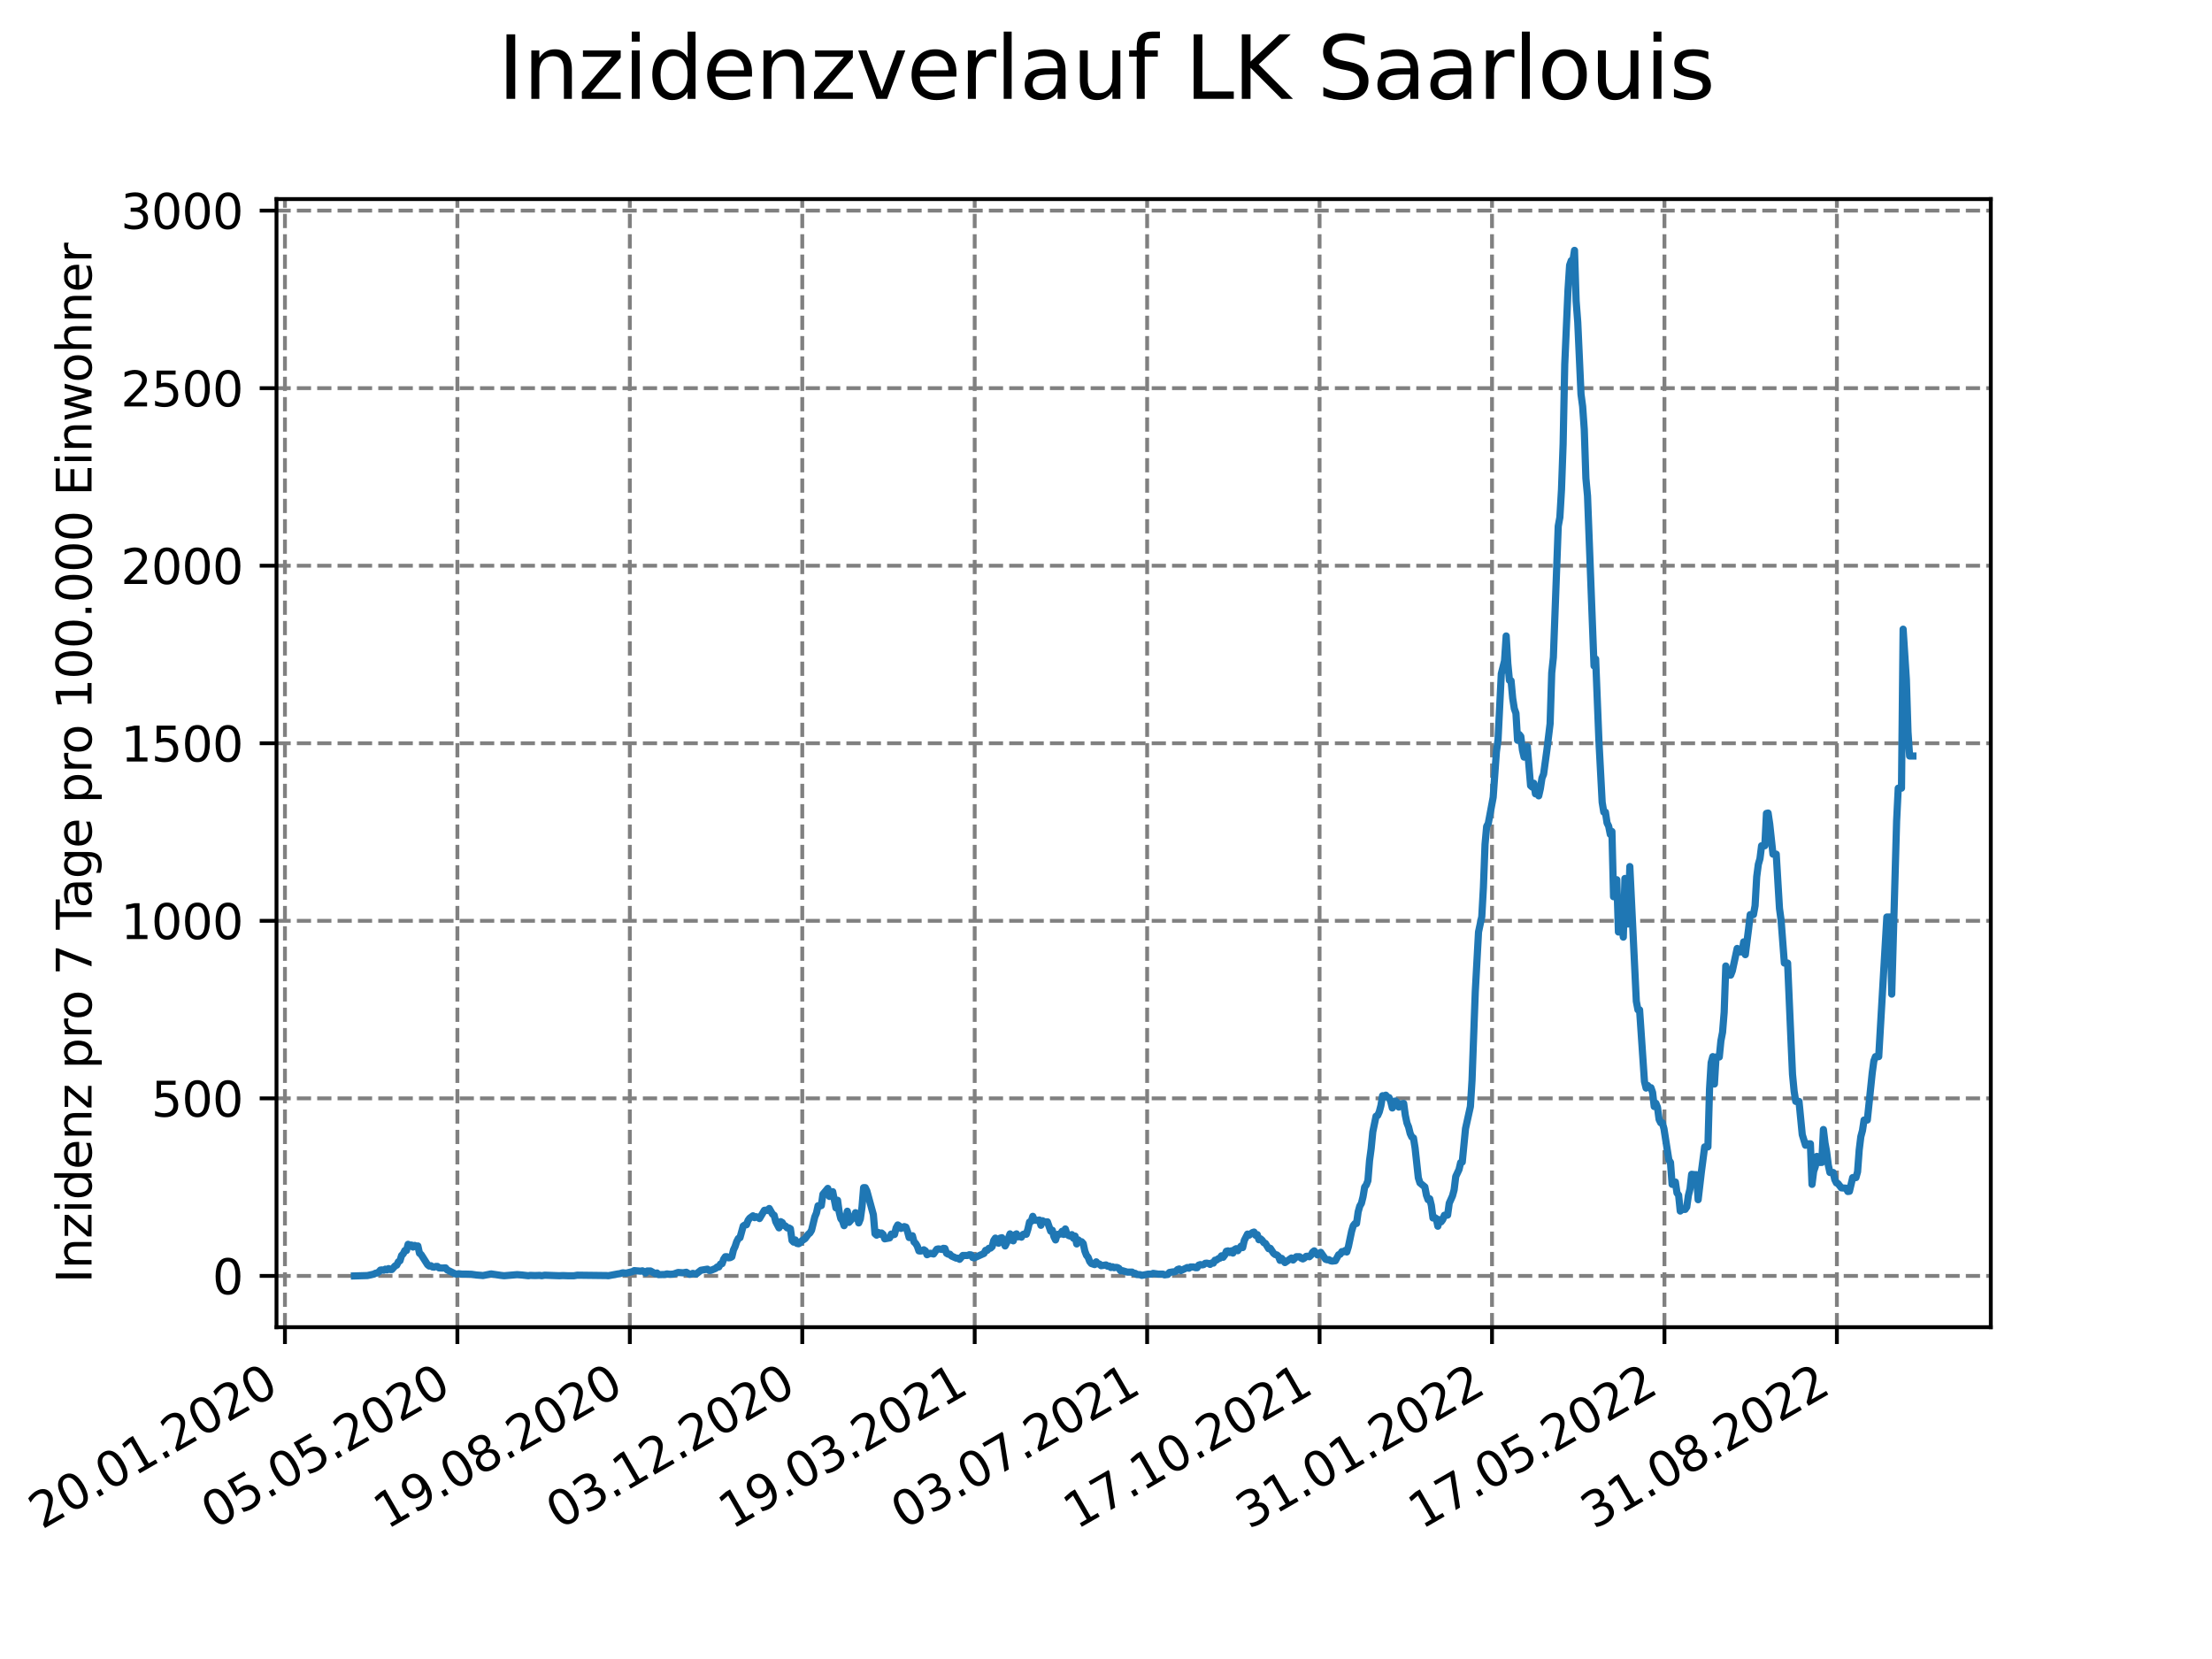 <?xml version="1.0" encoding="utf-8" standalone="no"?>
<!DOCTYPE svg PUBLIC "-//W3C//DTD SVG 1.1//EN"
  "http://www.w3.org/Graphics/SVG/1.1/DTD/svg11.dtd">
<svg xmlns:xlink="http://www.w3.org/1999/xlink" width="460.8pt" height="345.6pt" viewBox="0 0 460.8 345.6" xmlns="http://www.w3.org/2000/svg" version="1.1">
 <defs>
  <style type="text/css">*{stroke-linejoin: round; stroke-linecap: butt}</style>
 </defs>
 <g id="figure_1">
  <g id="patch_1">
   <path d="M 0 345.6 
L 460.8 345.6 
L 460.8 0 
L 0 0 
z
" style="fill: #ffffff"/>
  </g>
  <g id="axes_1">
   <g id="patch_2">
    <path d="M 57.6 276.48 
L 414.72 276.48 
L 414.72 41.472 
L 57.6 41.472 
z
" style="fill: #ffffff"/>
   </g>
   <g id="matplotlib.axis_1">
    <g id="xtick_1">
     <g id="line2d_1">
      <path d="M 59.359 276.48 
L 59.359 41.472 
" clip-path="url(#p0f1f761f78)" style="fill: none; stroke-dasharray: 2.96,1.28; stroke-dashoffset: 0; stroke: #808080; stroke-width: 0.8"/>
     </g>
     <g id="line2d_2">
      <defs>
       <path id="mec02fbf8a1" d="M 0 0 
L 0 3.5 
" style="stroke: #000000; stroke-width: 0.8"/>
      </defs>
      <g>
       <use xlink:href="#mec02fbf8a1" x="59.359" y="276.48" style="stroke: #000000; stroke-width: 0.8"/>
      </g>
     </g>
     <g id="text_1">
      <!-- 20.01.2020 -->
      <g transform="translate(8.734 318.689) rotate(-30) scale(0.1 -0.1)">
       <defs>
        <path id="DejaVuSans-32" d="M 1228 531 
L 3431 531 
L 3431 0 
L 469 0 
L 469 531 
Q 828 903 1448 1529 
Q 2069 2156 2228 2338 
Q 2531 2678 2651 2914 
Q 2772 3150 2772 3378 
Q 2772 3750 2511 3984 
Q 2250 4219 1831 4219 
Q 1534 4219 1204 4116 
Q 875 4013 500 3803 
L 500 4441 
Q 881 4594 1212 4672 
Q 1544 4750 1819 4750 
Q 2544 4750 2975 4387 
Q 3406 4025 3406 3419 
Q 3406 3131 3298 2873 
Q 3191 2616 2906 2266 
Q 2828 2175 2409 1742 
Q 1991 1309 1228 531 
z
" transform="scale(0.016)"/>
        <path id="DejaVuSans-30" d="M 2034 4250 
Q 1547 4250 1301 3770 
Q 1056 3291 1056 2328 
Q 1056 1369 1301 889 
Q 1547 409 2034 409 
Q 2525 409 2770 889 
Q 3016 1369 3016 2328 
Q 3016 3291 2770 3770 
Q 2525 4250 2034 4250 
z
M 2034 4750 
Q 2819 4750 3233 4129 
Q 3647 3509 3647 2328 
Q 3647 1150 3233 529 
Q 2819 -91 2034 -91 
Q 1250 -91 836 529 
Q 422 1150 422 2328 
Q 422 3509 836 4129 
Q 1250 4750 2034 4750 
z
" transform="scale(0.016)"/>
        <path id="DejaVuSans-2e" d="M 684 794 
L 1344 794 
L 1344 0 
L 684 0 
L 684 794 
z
" transform="scale(0.016)"/>
        <path id="DejaVuSans-31" d="M 794 531 
L 1825 531 
L 1825 4091 
L 703 3866 
L 703 4441 
L 1819 4666 
L 2450 4666 
L 2450 531 
L 3481 531 
L 3481 0 
L 794 0 
L 794 531 
z
" transform="scale(0.016)"/>
       </defs>
       <use xlink:href="#DejaVuSans-32"/>
       <use xlink:href="#DejaVuSans-30" x="63.623"/>
       <use xlink:href="#DejaVuSans-2e" x="127.246"/>
       <use xlink:href="#DejaVuSans-30" x="159.033"/>
       <use xlink:href="#DejaVuSans-31" x="222.656"/>
       <use xlink:href="#DejaVuSans-2e" x="286.279"/>
       <use xlink:href="#DejaVuSans-32" x="318.066"/>
       <use xlink:href="#DejaVuSans-30" x="381.689"/>
       <use xlink:href="#DejaVuSans-32" x="445.312"/>
       <use xlink:href="#DejaVuSans-30" x="508.936"/>
      </g>
     </g>
    </g>
    <g id="xtick_2">
     <g id="line2d_3">
      <path d="M 95.282 276.48 
L 95.282 41.472 
" clip-path="url(#p0f1f761f78)" style="fill: none; stroke-dasharray: 2.96,1.28; stroke-dashoffset: 0; stroke: #808080; stroke-width: 0.8"/>
     </g>
     <g id="line2d_4">
      <g>
       <use xlink:href="#mec02fbf8a1" x="95.282" y="276.48" style="stroke: #000000; stroke-width: 0.8"/>
      </g>
     </g>
     <g id="text_2">
      <!-- 05.05.2020 -->
      <g transform="translate(44.656 318.689) rotate(-30) scale(0.1 -0.1)">
       <defs>
        <path id="DejaVuSans-35" d="M 691 4666 
L 3169 4666 
L 3169 4134 
L 1269 4134 
L 1269 2991 
Q 1406 3038 1543 3061 
Q 1681 3084 1819 3084 
Q 2600 3084 3056 2656 
Q 3513 2228 3513 1497 
Q 3513 744 3044 326 
Q 2575 -91 1722 -91 
Q 1428 -91 1123 -41 
Q 819 9 494 109 
L 494 744 
Q 775 591 1075 516 
Q 1375 441 1709 441 
Q 2250 441 2565 725 
Q 2881 1009 2881 1497 
Q 2881 1984 2565 2268 
Q 2250 2553 1709 2553 
Q 1456 2553 1204 2497 
Q 953 2441 691 2322 
L 691 4666 
z
" transform="scale(0.016)"/>
       </defs>
       <use xlink:href="#DejaVuSans-30"/>
       <use xlink:href="#DejaVuSans-35" x="63.623"/>
       <use xlink:href="#DejaVuSans-2e" x="127.246"/>
       <use xlink:href="#DejaVuSans-30" x="159.033"/>
       <use xlink:href="#DejaVuSans-35" x="222.656"/>
       <use xlink:href="#DejaVuSans-2e" x="286.279"/>
       <use xlink:href="#DejaVuSans-32" x="318.066"/>
       <use xlink:href="#DejaVuSans-30" x="381.689"/>
       <use xlink:href="#DejaVuSans-32" x="445.312"/>
       <use xlink:href="#DejaVuSans-30" x="508.936"/>
      </g>
     </g>
    </g>
    <g id="xtick_3">
     <g id="line2d_5">
      <path d="M 131.204 276.48 
L 131.204 41.472 
" clip-path="url(#p0f1f761f78)" style="fill: none; stroke-dasharray: 2.96,1.28; stroke-dashoffset: 0; stroke: #808080; stroke-width: 0.8"/>
     </g>
     <g id="line2d_6">
      <g>
       <use xlink:href="#mec02fbf8a1" x="131.204" y="276.48" style="stroke: #000000; stroke-width: 0.8"/>
      </g>
     </g>
     <g id="text_3">
      <!-- 19.08.2020 -->
      <g transform="translate(80.578 318.689) rotate(-30) scale(0.1 -0.1)">
       <defs>
        <path id="DejaVuSans-39" d="M 703 97 
L 703 672 
Q 941 559 1184 500 
Q 1428 441 1663 441 
Q 2288 441 2617 861 
Q 2947 1281 2994 2138 
Q 2813 1869 2534 1725 
Q 2256 1581 1919 1581 
Q 1219 1581 811 2004 
Q 403 2428 403 3163 
Q 403 3881 828 4315 
Q 1253 4750 1959 4750 
Q 2769 4750 3195 4129 
Q 3622 3509 3622 2328 
Q 3622 1225 3098 567 
Q 2575 -91 1691 -91 
Q 1453 -91 1209 -44 
Q 966 3 703 97 
z
M 1959 2075 
Q 2384 2075 2632 2365 
Q 2881 2656 2881 3163 
Q 2881 3666 2632 3958 
Q 2384 4250 1959 4250 
Q 1534 4250 1286 3958 
Q 1038 3666 1038 3163 
Q 1038 2656 1286 2365 
Q 1534 2075 1959 2075 
z
" transform="scale(0.016)"/>
        <path id="DejaVuSans-38" d="M 2034 2216 
Q 1584 2216 1326 1975 
Q 1069 1734 1069 1313 
Q 1069 891 1326 650 
Q 1584 409 2034 409 
Q 2484 409 2743 651 
Q 3003 894 3003 1313 
Q 3003 1734 2745 1975 
Q 2488 2216 2034 2216 
z
M 1403 2484 
Q 997 2584 770 2862 
Q 544 3141 544 3541 
Q 544 4100 942 4425 
Q 1341 4750 2034 4750 
Q 2731 4750 3128 4425 
Q 3525 4100 3525 3541 
Q 3525 3141 3298 2862 
Q 3072 2584 2669 2484 
Q 3125 2378 3379 2068 
Q 3634 1759 3634 1313 
Q 3634 634 3220 271 
Q 2806 -91 2034 -91 
Q 1263 -91 848 271 
Q 434 634 434 1313 
Q 434 1759 690 2068 
Q 947 2378 1403 2484 
z
M 1172 3481 
Q 1172 3119 1398 2916 
Q 1625 2713 2034 2713 
Q 2441 2713 2670 2916 
Q 2900 3119 2900 3481 
Q 2900 3844 2670 4047 
Q 2441 4250 2034 4250 
Q 1625 4250 1398 4047 
Q 1172 3844 1172 3481 
z
" transform="scale(0.016)"/>
       </defs>
       <use xlink:href="#DejaVuSans-31"/>
       <use xlink:href="#DejaVuSans-39" x="63.623"/>
       <use xlink:href="#DejaVuSans-2e" x="127.246"/>
       <use xlink:href="#DejaVuSans-30" x="159.033"/>
       <use xlink:href="#DejaVuSans-38" x="222.656"/>
       <use xlink:href="#DejaVuSans-2e" x="286.279"/>
       <use xlink:href="#DejaVuSans-32" x="318.066"/>
       <use xlink:href="#DejaVuSans-30" x="381.689"/>
       <use xlink:href="#DejaVuSans-32" x="445.312"/>
       <use xlink:href="#DejaVuSans-30" x="508.936"/>
      </g>
     </g>
    </g>
    <g id="xtick_4">
     <g id="line2d_7">
      <path d="M 167.126 276.48 
L 167.126 41.472 
" clip-path="url(#p0f1f761f78)" style="fill: none; stroke-dasharray: 2.96,1.28; stroke-dashoffset: 0; stroke: #808080; stroke-width: 0.8"/>
     </g>
     <g id="line2d_8">
      <g>
       <use xlink:href="#mec02fbf8a1" x="167.126" y="276.48" style="stroke: #000000; stroke-width: 0.8"/>
      </g>
     </g>
     <g id="text_4">
      <!-- 03.12.2020 -->
      <g transform="translate(116.501 318.689) rotate(-30) scale(0.1 -0.1)">
       <defs>
        <path id="DejaVuSans-33" d="M 2597 2516 
Q 3050 2419 3304 2112 
Q 3559 1806 3559 1356 
Q 3559 666 3084 287 
Q 2609 -91 1734 -91 
Q 1441 -91 1130 -33 
Q 819 25 488 141 
L 488 750 
Q 750 597 1062 519 
Q 1375 441 1716 441 
Q 2309 441 2620 675 
Q 2931 909 2931 1356 
Q 2931 1769 2642 2001 
Q 2353 2234 1838 2234 
L 1294 2234 
L 1294 2753 
L 1863 2753 
Q 2328 2753 2575 2939 
Q 2822 3125 2822 3475 
Q 2822 3834 2567 4026 
Q 2313 4219 1838 4219 
Q 1578 4219 1281 4162 
Q 984 4106 628 3988 
L 628 4550 
Q 988 4650 1302 4700 
Q 1616 4750 1894 4750 
Q 2613 4750 3031 4423 
Q 3450 4097 3450 3541 
Q 3450 3153 3228 2886 
Q 3006 2619 2597 2516 
z
" transform="scale(0.016)"/>
       </defs>
       <use xlink:href="#DejaVuSans-30"/>
       <use xlink:href="#DejaVuSans-33" x="63.623"/>
       <use xlink:href="#DejaVuSans-2e" x="127.246"/>
       <use xlink:href="#DejaVuSans-31" x="159.033"/>
       <use xlink:href="#DejaVuSans-32" x="222.656"/>
       <use xlink:href="#DejaVuSans-2e" x="286.279"/>
       <use xlink:href="#DejaVuSans-32" x="318.066"/>
       <use xlink:href="#DejaVuSans-30" x="381.689"/>
       <use xlink:href="#DejaVuSans-32" x="445.312"/>
       <use xlink:href="#DejaVuSans-30" x="508.936"/>
      </g>
     </g>
    </g>
    <g id="xtick_5">
     <g id="line2d_9">
      <path d="M 203.048 276.48 
L 203.048 41.472 
" clip-path="url(#p0f1f761f78)" style="fill: none; stroke-dasharray: 2.96,1.28; stroke-dashoffset: 0; stroke: #808080; stroke-width: 0.8"/>
     </g>
     <g id="line2d_10">
      <g>
       <use xlink:href="#mec02fbf8a1" x="203.048" y="276.48" style="stroke: #000000; stroke-width: 0.8"/>
      </g>
     </g>
     <g id="text_5">
      <!-- 19.03.2021 -->
      <g transform="translate(152.423 318.689) rotate(-30) scale(0.1 -0.1)">
       <use xlink:href="#DejaVuSans-31"/>
       <use xlink:href="#DejaVuSans-39" x="63.623"/>
       <use xlink:href="#DejaVuSans-2e" x="127.246"/>
       <use xlink:href="#DejaVuSans-30" x="159.033"/>
       <use xlink:href="#DejaVuSans-33" x="222.656"/>
       <use xlink:href="#DejaVuSans-2e" x="286.279"/>
       <use xlink:href="#DejaVuSans-32" x="318.066"/>
       <use xlink:href="#DejaVuSans-30" x="381.689"/>
       <use xlink:href="#DejaVuSans-32" x="445.312"/>
       <use xlink:href="#DejaVuSans-31" x="508.936"/>
      </g>
     </g>
    </g>
    <g id="xtick_6">
     <g id="line2d_11">
      <path d="M 238.97 276.48 
L 238.97 41.472 
" clip-path="url(#p0f1f761f78)" style="fill: none; stroke-dasharray: 2.96,1.28; stroke-dashoffset: 0; stroke: #808080; stroke-width: 0.8"/>
     </g>
     <g id="line2d_12">
      <g>
       <use xlink:href="#mec02fbf8a1" x="238.97" y="276.48" style="stroke: #000000; stroke-width: 0.8"/>
      </g>
     </g>
     <g id="text_6">
      <!-- 03.07.2021 -->
      <g transform="translate(188.345 318.689) rotate(-30) scale(0.1 -0.1)">
       <defs>
        <path id="DejaVuSans-37" d="M 525 4666 
L 3525 4666 
L 3525 4397 
L 1831 0 
L 1172 0 
L 2766 4134 
L 525 4134 
L 525 4666 
z
" transform="scale(0.016)"/>
       </defs>
       <use xlink:href="#DejaVuSans-30"/>
       <use xlink:href="#DejaVuSans-33" x="63.623"/>
       <use xlink:href="#DejaVuSans-2e" x="127.246"/>
       <use xlink:href="#DejaVuSans-30" x="159.033"/>
       <use xlink:href="#DejaVuSans-37" x="222.656"/>
       <use xlink:href="#DejaVuSans-2e" x="286.279"/>
       <use xlink:href="#DejaVuSans-32" x="318.066"/>
       <use xlink:href="#DejaVuSans-30" x="381.689"/>
       <use xlink:href="#DejaVuSans-32" x="445.312"/>
       <use xlink:href="#DejaVuSans-31" x="508.936"/>
      </g>
     </g>
    </g>
    <g id="xtick_7">
     <g id="line2d_13">
      <path d="M 274.892 276.48 
L 274.892 41.472 
" clip-path="url(#p0f1f761f78)" style="fill: none; stroke-dasharray: 2.96,1.28; stroke-dashoffset: 0; stroke: #808080; stroke-width: 0.8"/>
     </g>
     <g id="line2d_14">
      <g>
       <use xlink:href="#mec02fbf8a1" x="274.892" y="276.48" style="stroke: #000000; stroke-width: 0.8"/>
      </g>
     </g>
     <g id="text_7">
      <!-- 17.10.2021 -->
      <g transform="translate(224.267 318.689) rotate(-30) scale(0.1 -0.1)">
       <use xlink:href="#DejaVuSans-31"/>
       <use xlink:href="#DejaVuSans-37" x="63.623"/>
       <use xlink:href="#DejaVuSans-2e" x="127.246"/>
       <use xlink:href="#DejaVuSans-31" x="159.033"/>
       <use xlink:href="#DejaVuSans-30" x="222.656"/>
       <use xlink:href="#DejaVuSans-2e" x="286.279"/>
       <use xlink:href="#DejaVuSans-32" x="318.066"/>
       <use xlink:href="#DejaVuSans-30" x="381.689"/>
       <use xlink:href="#DejaVuSans-32" x="445.312"/>
       <use xlink:href="#DejaVuSans-31" x="508.936"/>
      </g>
     </g>
    </g>
    <g id="xtick_8">
     <g id="line2d_15">
      <path d="M 310.814 276.48 
L 310.814 41.472 
" clip-path="url(#p0f1f761f78)" style="fill: none; stroke-dasharray: 2.96,1.28; stroke-dashoffset: 0; stroke: #808080; stroke-width: 0.8"/>
     </g>
     <g id="line2d_16">
      <g>
       <use xlink:href="#mec02fbf8a1" x="310.814" y="276.48" style="stroke: #000000; stroke-width: 0.8"/>
      </g>
     </g>
     <g id="text_8">
      <!-- 31.01.2022 -->
      <g transform="translate(260.189 318.689) rotate(-30) scale(0.1 -0.1)">
       <use xlink:href="#DejaVuSans-33"/>
       <use xlink:href="#DejaVuSans-31" x="63.623"/>
       <use xlink:href="#DejaVuSans-2e" x="127.246"/>
       <use xlink:href="#DejaVuSans-30" x="159.033"/>
       <use xlink:href="#DejaVuSans-31" x="222.656"/>
       <use xlink:href="#DejaVuSans-2e" x="286.279"/>
       <use xlink:href="#DejaVuSans-32" x="318.066"/>
       <use xlink:href="#DejaVuSans-30" x="381.689"/>
       <use xlink:href="#DejaVuSans-32" x="445.312"/>
       <use xlink:href="#DejaVuSans-32" x="508.936"/>
      </g>
     </g>
    </g>
    <g id="xtick_9">
     <g id="line2d_17">
      <path d="M 346.736 276.48 
L 346.736 41.472 
" clip-path="url(#p0f1f761f78)" style="fill: none; stroke-dasharray: 2.96,1.28; stroke-dashoffset: 0; stroke: #808080; stroke-width: 0.8"/>
     </g>
     <g id="line2d_18">
      <g>
       <use xlink:href="#mec02fbf8a1" x="346.736" y="276.48" style="stroke: #000000; stroke-width: 0.8"/>
      </g>
     </g>
     <g id="text_9">
      <!-- 17.05.2022 -->
      <g transform="translate(296.111 318.689) rotate(-30) scale(0.1 -0.1)">
       <use xlink:href="#DejaVuSans-31"/>
       <use xlink:href="#DejaVuSans-37" x="63.623"/>
       <use xlink:href="#DejaVuSans-2e" x="127.246"/>
       <use xlink:href="#DejaVuSans-30" x="159.033"/>
       <use xlink:href="#DejaVuSans-35" x="222.656"/>
       <use xlink:href="#DejaVuSans-2e" x="286.279"/>
       <use xlink:href="#DejaVuSans-32" x="318.066"/>
       <use xlink:href="#DejaVuSans-30" x="381.689"/>
       <use xlink:href="#DejaVuSans-32" x="445.312"/>
       <use xlink:href="#DejaVuSans-32" x="508.936"/>
      </g>
     </g>
    </g>
    <g id="xtick_10">
     <g id="line2d_19">
      <path d="M 382.658 276.48 
L 382.658 41.472 
" clip-path="url(#p0f1f761f78)" style="fill: none; stroke-dasharray: 2.96,1.28; stroke-dashoffset: 0; stroke: #808080; stroke-width: 0.8"/>
     </g>
     <g id="line2d_20">
      <g>
       <use xlink:href="#mec02fbf8a1" x="382.658" y="276.48" style="stroke: #000000; stroke-width: 0.8"/>
      </g>
     </g>
     <g id="text_10">
      <!-- 31.08.2022 -->
      <g transform="translate(332.033 318.689) rotate(-30) scale(0.1 -0.1)">
       <use xlink:href="#DejaVuSans-33"/>
       <use xlink:href="#DejaVuSans-31" x="63.623"/>
       <use xlink:href="#DejaVuSans-2e" x="127.246"/>
       <use xlink:href="#DejaVuSans-30" x="159.033"/>
       <use xlink:href="#DejaVuSans-38" x="222.656"/>
       <use xlink:href="#DejaVuSans-2e" x="286.279"/>
       <use xlink:href="#DejaVuSans-32" x="318.066"/>
       <use xlink:href="#DejaVuSans-30" x="381.689"/>
       <use xlink:href="#DejaVuSans-32" x="445.312"/>
       <use xlink:href="#DejaVuSans-32" x="508.936"/>
      </g>
     </g>
    </g>
   </g>
   <g id="matplotlib.axis_2">
    <g id="ytick_1">
     <g id="line2d_21">
      <path d="M 57.6 265.798 
L 414.72 265.798 
" clip-path="url(#p0f1f761f78)" style="fill: none; stroke-dasharray: 2.96,1.28; stroke-dashoffset: 0; stroke: #808080; stroke-width: 0.8"/>
     </g>
     <g id="line2d_22">
      <defs>
       <path id="m8ca4ae7c8a" d="M 0 0 
L -3.5 0 
" style="stroke: #000000; stroke-width: 0.8"/>
      </defs>
      <g>
       <use xlink:href="#m8ca4ae7c8a" x="57.6" y="265.798" style="stroke: #000000; stroke-width: 0.8"/>
      </g>
     </g>
     <g id="text_11">
      <!-- 0 -->
      <g transform="translate(44.237 269.597) scale(0.1 -0.1)">
       <use xlink:href="#DejaVuSans-30"/>
      </g>
     </g>
    </g>
    <g id="ytick_2">
     <g id="line2d_23">
      <path d="M 57.6 228.81 
L 414.72 228.81 
" clip-path="url(#p0f1f761f78)" style="fill: none; stroke-dasharray: 2.96,1.28; stroke-dashoffset: 0; stroke: #808080; stroke-width: 0.8"/>
     </g>
     <g id="line2d_24">
      <g>
       <use xlink:href="#m8ca4ae7c8a" x="57.6" y="228.81" style="stroke: #000000; stroke-width: 0.8"/>
      </g>
     </g>
     <g id="text_12">
      <!-- 500 -->
      <g transform="translate(31.512 232.609) scale(0.1 -0.1)">
       <use xlink:href="#DejaVuSans-35"/>
       <use xlink:href="#DejaVuSans-30" x="63.623"/>
       <use xlink:href="#DejaVuSans-30" x="127.246"/>
      </g>
     </g>
    </g>
    <g id="ytick_3">
     <g id="line2d_25">
      <path d="M 57.6 191.822 
L 414.72 191.822 
" clip-path="url(#p0f1f761f78)" style="fill: none; stroke-dasharray: 2.96,1.28; stroke-dashoffset: 0; stroke: #808080; stroke-width: 0.8"/>
     </g>
     <g id="line2d_26">
      <g>
       <use xlink:href="#m8ca4ae7c8a" x="57.6" y="191.822" style="stroke: #000000; stroke-width: 0.8"/>
      </g>
     </g>
     <g id="text_13">
      <!-- 1000 -->
      <g transform="translate(25.15 195.622) scale(0.1 -0.1)">
       <use xlink:href="#DejaVuSans-31"/>
       <use xlink:href="#DejaVuSans-30" x="63.623"/>
       <use xlink:href="#DejaVuSans-30" x="127.246"/>
       <use xlink:href="#DejaVuSans-30" x="190.869"/>
      </g>
     </g>
    </g>
    <g id="ytick_4">
     <g id="line2d_27">
      <path d="M 57.6 154.835 
L 414.72 154.835 
" clip-path="url(#p0f1f761f78)" style="fill: none; stroke-dasharray: 2.96,1.28; stroke-dashoffset: 0; stroke: #808080; stroke-width: 0.8"/>
     </g>
     <g id="line2d_28">
      <g>
       <use xlink:href="#m8ca4ae7c8a" x="57.6" y="154.835" style="stroke: #000000; stroke-width: 0.8"/>
      </g>
     </g>
     <g id="text_14">
      <!-- 1500 -->
      <g transform="translate(25.15 158.634) scale(0.1 -0.1)">
       <use xlink:href="#DejaVuSans-31"/>
       <use xlink:href="#DejaVuSans-35" x="63.623"/>
       <use xlink:href="#DejaVuSans-30" x="127.246"/>
       <use xlink:href="#DejaVuSans-30" x="190.869"/>
      </g>
     </g>
    </g>
    <g id="ytick_5">
     <g id="line2d_29">
      <path d="M 57.6 117.847 
L 414.72 117.847 
" clip-path="url(#p0f1f761f78)" style="fill: none; stroke-dasharray: 2.96,1.28; stroke-dashoffset: 0; stroke: #808080; stroke-width: 0.8"/>
     </g>
     <g id="line2d_30">
      <g>
       <use xlink:href="#m8ca4ae7c8a" x="57.6" y="117.847" style="stroke: #000000; stroke-width: 0.8"/>
      </g>
     </g>
     <g id="text_15">
      <!-- 2000 -->
      <g transform="translate(25.15 121.646) scale(0.1 -0.1)">
       <use xlink:href="#DejaVuSans-32"/>
       <use xlink:href="#DejaVuSans-30" x="63.623"/>
       <use xlink:href="#DejaVuSans-30" x="127.246"/>
       <use xlink:href="#DejaVuSans-30" x="190.869"/>
      </g>
     </g>
    </g>
    <g id="ytick_6">
     <g id="line2d_31">
      <path d="M 57.6 80.859 
L 414.72 80.859 
" clip-path="url(#p0f1f761f78)" style="fill: none; stroke-dasharray: 2.96,1.28; stroke-dashoffset: 0; stroke: #808080; stroke-width: 0.8"/>
     </g>
     <g id="line2d_32">
      <g>
       <use xlink:href="#m8ca4ae7c8a" x="57.6" y="80.859" style="stroke: #000000; stroke-width: 0.8"/>
      </g>
     </g>
     <g id="text_16">
      <!-- 2500 -->
      <g transform="translate(25.15 84.658) scale(0.1 -0.1)">
       <use xlink:href="#DejaVuSans-32"/>
       <use xlink:href="#DejaVuSans-35" x="63.623"/>
       <use xlink:href="#DejaVuSans-30" x="127.246"/>
       <use xlink:href="#DejaVuSans-30" x="190.869"/>
      </g>
     </g>
    </g>
    <g id="ytick_7">
     <g id="line2d_33">
      <path d="M 57.6 43.871 
L 414.72 43.871 
" clip-path="url(#p0f1f761f78)" style="fill: none; stroke-dasharray: 2.96,1.28; stroke-dashoffset: 0; stroke: #808080; stroke-width: 0.8"/>
     </g>
     <g id="line2d_34">
      <g>
       <use xlink:href="#m8ca4ae7c8a" x="57.6" y="43.871" style="stroke: #000000; stroke-width: 0.8"/>
      </g>
     </g>
     <g id="text_17">
      <!-- 3000 -->
      <g transform="translate(25.15 47.671) scale(0.1 -0.1)">
       <use xlink:href="#DejaVuSans-33"/>
       <use xlink:href="#DejaVuSans-30" x="63.623"/>
       <use xlink:href="#DejaVuSans-30" x="127.246"/>
       <use xlink:href="#DejaVuSans-30" x="190.869"/>
      </g>
     </g>
    </g>
    <g id="text_18">
     <!-- Inzidenz pro 7 Tage pro 100.000 Einwohner -->
     <g transform="translate(19.07 267.301) rotate(-90) scale(0.1 -0.1)">
      <defs>
       <path id="DejaVuSans-49" d="M 628 4666 
L 1259 4666 
L 1259 0 
L 628 0 
L 628 4666 
z
" transform="scale(0.016)"/>
       <path id="DejaVuSans-6e" d="M 3513 2113 
L 3513 0 
L 2938 0 
L 2938 2094 
Q 2938 2591 2744 2837 
Q 2550 3084 2163 3084 
Q 1697 3084 1428 2787 
Q 1159 2491 1159 1978 
L 1159 0 
L 581 0 
L 581 3500 
L 1159 3500 
L 1159 2956 
Q 1366 3272 1645 3428 
Q 1925 3584 2291 3584 
Q 2894 3584 3203 3211 
Q 3513 2838 3513 2113 
z
" transform="scale(0.016)"/>
       <path id="DejaVuSans-7a" d="M 353 3500 
L 3084 3500 
L 3084 2975 
L 922 459 
L 3084 459 
L 3084 0 
L 275 0 
L 275 525 
L 2438 3041 
L 353 3041 
L 353 3500 
z
" transform="scale(0.016)"/>
       <path id="DejaVuSans-69" d="M 603 3500 
L 1178 3500 
L 1178 0 
L 603 0 
L 603 3500 
z
M 603 4863 
L 1178 4863 
L 1178 4134 
L 603 4134 
L 603 4863 
z
" transform="scale(0.016)"/>
       <path id="DejaVuSans-64" d="M 2906 2969 
L 2906 4863 
L 3481 4863 
L 3481 0 
L 2906 0 
L 2906 525 
Q 2725 213 2448 61 
Q 2172 -91 1784 -91 
Q 1150 -91 751 415 
Q 353 922 353 1747 
Q 353 2572 751 3078 
Q 1150 3584 1784 3584 
Q 2172 3584 2448 3432 
Q 2725 3281 2906 2969 
z
M 947 1747 
Q 947 1113 1208 752 
Q 1469 391 1925 391 
Q 2381 391 2643 752 
Q 2906 1113 2906 1747 
Q 2906 2381 2643 2742 
Q 2381 3103 1925 3103 
Q 1469 3103 1208 2742 
Q 947 2381 947 1747 
z
" transform="scale(0.016)"/>
       <path id="DejaVuSans-65" d="M 3597 1894 
L 3597 1613 
L 953 1613 
Q 991 1019 1311 708 
Q 1631 397 2203 397 
Q 2534 397 2845 478 
Q 3156 559 3463 722 
L 3463 178 
Q 3153 47 2828 -22 
Q 2503 -91 2169 -91 
Q 1331 -91 842 396 
Q 353 884 353 1716 
Q 353 2575 817 3079 
Q 1281 3584 2069 3584 
Q 2775 3584 3186 3129 
Q 3597 2675 3597 1894 
z
M 3022 2063 
Q 3016 2534 2758 2815 
Q 2500 3097 2075 3097 
Q 1594 3097 1305 2825 
Q 1016 2553 972 2059 
L 3022 2063 
z
" transform="scale(0.016)"/>
       <path id="DejaVuSans-20" transform="scale(0.016)"/>
       <path id="DejaVuSans-70" d="M 1159 525 
L 1159 -1331 
L 581 -1331 
L 581 3500 
L 1159 3500 
L 1159 2969 
Q 1341 3281 1617 3432 
Q 1894 3584 2278 3584 
Q 2916 3584 3314 3078 
Q 3713 2572 3713 1747 
Q 3713 922 3314 415 
Q 2916 -91 2278 -91 
Q 1894 -91 1617 61 
Q 1341 213 1159 525 
z
M 3116 1747 
Q 3116 2381 2855 2742 
Q 2594 3103 2138 3103 
Q 1681 3103 1420 2742 
Q 1159 2381 1159 1747 
Q 1159 1113 1420 752 
Q 1681 391 2138 391 
Q 2594 391 2855 752 
Q 3116 1113 3116 1747 
z
" transform="scale(0.016)"/>
       <path id="DejaVuSans-72" d="M 2631 2963 
Q 2534 3019 2420 3045 
Q 2306 3072 2169 3072 
Q 1681 3072 1420 2755 
Q 1159 2438 1159 1844 
L 1159 0 
L 581 0 
L 581 3500 
L 1159 3500 
L 1159 2956 
Q 1341 3275 1631 3429 
Q 1922 3584 2338 3584 
Q 2397 3584 2469 3576 
Q 2541 3569 2628 3553 
L 2631 2963 
z
" transform="scale(0.016)"/>
       <path id="DejaVuSans-6f" d="M 1959 3097 
Q 1497 3097 1228 2736 
Q 959 2375 959 1747 
Q 959 1119 1226 758 
Q 1494 397 1959 397 
Q 2419 397 2687 759 
Q 2956 1122 2956 1747 
Q 2956 2369 2687 2733 
Q 2419 3097 1959 3097 
z
M 1959 3584 
Q 2709 3584 3137 3096 
Q 3566 2609 3566 1747 
Q 3566 888 3137 398 
Q 2709 -91 1959 -91 
Q 1206 -91 779 398 
Q 353 888 353 1747 
Q 353 2609 779 3096 
Q 1206 3584 1959 3584 
z
" transform="scale(0.016)"/>
       <path id="DejaVuSans-54" d="M -19 4666 
L 3928 4666 
L 3928 4134 
L 2272 4134 
L 2272 0 
L 1638 0 
L 1638 4134 
L -19 4134 
L -19 4666 
z
" transform="scale(0.016)"/>
       <path id="DejaVuSans-61" d="M 2194 1759 
Q 1497 1759 1228 1600 
Q 959 1441 959 1056 
Q 959 750 1161 570 
Q 1363 391 1709 391 
Q 2188 391 2477 730 
Q 2766 1069 2766 1631 
L 2766 1759 
L 2194 1759 
z
M 3341 1997 
L 3341 0 
L 2766 0 
L 2766 531 
Q 2569 213 2275 61 
Q 1981 -91 1556 -91 
Q 1019 -91 701 211 
Q 384 513 384 1019 
Q 384 1609 779 1909 
Q 1175 2209 1959 2209 
L 2766 2209 
L 2766 2266 
Q 2766 2663 2505 2880 
Q 2244 3097 1772 3097 
Q 1472 3097 1187 3025 
Q 903 2953 641 2809 
L 641 3341 
Q 956 3463 1253 3523 
Q 1550 3584 1831 3584 
Q 2591 3584 2966 3190 
Q 3341 2797 3341 1997 
z
" transform="scale(0.016)"/>
       <path id="DejaVuSans-67" d="M 2906 1791 
Q 2906 2416 2648 2759 
Q 2391 3103 1925 3103 
Q 1463 3103 1205 2759 
Q 947 2416 947 1791 
Q 947 1169 1205 825 
Q 1463 481 1925 481 
Q 2391 481 2648 825 
Q 2906 1169 2906 1791 
z
M 3481 434 
Q 3481 -459 3084 -895 
Q 2688 -1331 1869 -1331 
Q 1566 -1331 1297 -1286 
Q 1028 -1241 775 -1147 
L 775 -588 
Q 1028 -725 1275 -790 
Q 1522 -856 1778 -856 
Q 2344 -856 2625 -561 
Q 2906 -266 2906 331 
L 2906 616 
Q 2728 306 2450 153 
Q 2172 0 1784 0 
Q 1141 0 747 490 
Q 353 981 353 1791 
Q 353 2603 747 3093 
Q 1141 3584 1784 3584 
Q 2172 3584 2450 3431 
Q 2728 3278 2906 2969 
L 2906 3500 
L 3481 3500 
L 3481 434 
z
" transform="scale(0.016)"/>
       <path id="DejaVuSans-45" d="M 628 4666 
L 3578 4666 
L 3578 4134 
L 1259 4134 
L 1259 2753 
L 3481 2753 
L 3481 2222 
L 1259 2222 
L 1259 531 
L 3634 531 
L 3634 0 
L 628 0 
L 628 4666 
z
" transform="scale(0.016)"/>
       <path id="DejaVuSans-77" d="M 269 3500 
L 844 3500 
L 1563 769 
L 2278 3500 
L 2956 3500 
L 3675 769 
L 4391 3500 
L 4966 3500 
L 4050 0 
L 3372 0 
L 2619 2869 
L 1863 0 
L 1184 0 
L 269 3500 
z
" transform="scale(0.016)"/>
       <path id="DejaVuSans-68" d="M 3513 2113 
L 3513 0 
L 2938 0 
L 2938 2094 
Q 2938 2591 2744 2837 
Q 2550 3084 2163 3084 
Q 1697 3084 1428 2787 
Q 1159 2491 1159 1978 
L 1159 0 
L 581 0 
L 581 4863 
L 1159 4863 
L 1159 2956 
Q 1366 3272 1645 3428 
Q 1925 3584 2291 3584 
Q 2894 3584 3203 3211 
Q 3513 2838 3513 2113 
z
" transform="scale(0.016)"/>
      </defs>
      <use xlink:href="#DejaVuSans-49"/>
      <use xlink:href="#DejaVuSans-6e" x="29.492"/>
      <use xlink:href="#DejaVuSans-7a" x="92.871"/>
      <use xlink:href="#DejaVuSans-69" x="145.361"/>
      <use xlink:href="#DejaVuSans-64" x="173.145"/>
      <use xlink:href="#DejaVuSans-65" x="236.621"/>
      <use xlink:href="#DejaVuSans-6e" x="298.145"/>
      <use xlink:href="#DejaVuSans-7a" x="361.523"/>
      <use xlink:href="#DejaVuSans-20" x="414.014"/>
      <use xlink:href="#DejaVuSans-70" x="445.801"/>
      <use xlink:href="#DejaVuSans-72" x="509.277"/>
      <use xlink:href="#DejaVuSans-6f" x="548.141"/>
      <use xlink:href="#DejaVuSans-20" x="609.322"/>
      <use xlink:href="#DejaVuSans-37" x="641.109"/>
      <use xlink:href="#DejaVuSans-20" x="704.732"/>
      <use xlink:href="#DejaVuSans-54" x="736.52"/>
      <use xlink:href="#DejaVuSans-61" x="781.104"/>
      <use xlink:href="#DejaVuSans-67" x="842.383"/>
      <use xlink:href="#DejaVuSans-65" x="905.859"/>
      <use xlink:href="#DejaVuSans-20" x="967.383"/>
      <use xlink:href="#DejaVuSans-70" x="999.17"/>
      <use xlink:href="#DejaVuSans-72" x="1062.646"/>
      <use xlink:href="#DejaVuSans-6f" x="1101.51"/>
      <use xlink:href="#DejaVuSans-20" x="1162.691"/>
      <use xlink:href="#DejaVuSans-31" x="1194.479"/>
      <use xlink:href="#DejaVuSans-30" x="1258.102"/>
      <use xlink:href="#DejaVuSans-30" x="1321.725"/>
      <use xlink:href="#DejaVuSans-2e" x="1385.348"/>
      <use xlink:href="#DejaVuSans-30" x="1417.135"/>
      <use xlink:href="#DejaVuSans-30" x="1480.758"/>
      <use xlink:href="#DejaVuSans-30" x="1544.381"/>
      <use xlink:href="#DejaVuSans-20" x="1608.004"/>
      <use xlink:href="#DejaVuSans-45" x="1639.791"/>
      <use xlink:href="#DejaVuSans-69" x="1702.975"/>
      <use xlink:href="#DejaVuSans-6e" x="1730.758"/>
      <use xlink:href="#DejaVuSans-77" x="1794.137"/>
      <use xlink:href="#DejaVuSans-6f" x="1875.924"/>
      <use xlink:href="#DejaVuSans-68" x="1937.105"/>
      <use xlink:href="#DejaVuSans-6e" x="2000.484"/>
      <use xlink:href="#DejaVuSans-65" x="2063.863"/>
      <use xlink:href="#DejaVuSans-72" x="2125.387"/>
     </g>
    </g>
   </g>
   <g id="line2d_35">
    <path d="M 73.833 265.798 
L 76.544 265.722 
L 77.899 265.417 
L 78.238 265.227 
L 78.577 265.189 
L 78.916 264.96 
L 79.255 264.58 
L 79.594 264.542 
L 79.933 264.618 
L 80.272 264.389 
L 80.61 264.542 
L 80.949 264.275 
L 81.288 264.465 
L 81.627 264.465 
L 82.305 263.704 
L 82.644 263.552 
L 82.983 262.866 
L 83.322 262.638 
L 83.66 261.534 
L 83.999 261.191 
L 84.338 260.506 
L 84.677 260.506 
L 85.016 259.212 
L 85.355 259.402 
L 85.694 259.364 
L 86.033 259.783 
L 86.372 259.44 
L 86.71 259.593 
L 87.049 259.554 
L 87.388 261.077 
L 87.727 261.344 
L 89.083 263.476 
L 89.422 263.742 
L 89.76 263.666 
L 90.099 263.932 
L 90.438 263.971 
L 90.777 263.818 
L 91.116 263.818 
L 91.455 264.123 
L 92.133 264.161 
L 92.81 264.123 
L 93.149 264.542 
L 94.844 265.379 
L 95.183 265.417 
L 95.522 265.341 
L 96.199 265.417 
L 96.877 265.417 
L 98.233 265.455 
L 99.249 265.607 
L 100.266 265.684 
L 100.605 265.722 
L 102.299 265.379 
L 104.333 265.684 
L 105.01 265.76 
L 107.722 265.531 
L 108.738 265.607 
L 110.094 265.76 
L 110.433 265.684 
L 111.449 265.722 
L 112.466 265.684 
L 112.805 265.76 
L 113.483 265.646 
L 115.516 265.722 
L 116.533 265.76 
L 117.21 265.722 
L 118.227 265.76 
L 119.583 265.76 
L 120.26 265.646 
L 126.36 265.722 
L 126.699 265.76 
L 128.733 265.379 
L 129.071 265.341 
L 129.749 265.151 
L 130.427 265.227 
L 131.783 264.884 
L 132.121 264.694 
L 133.477 264.808 
L 133.816 264.732 
L 134.155 264.884 
L 134.494 265.189 
L 134.833 264.77 
L 135.51 264.77 
L 136.527 265.341 
L 136.866 265.189 
L 137.205 265.531 
L 138.56 265.493 
L 138.899 265.379 
L 139.577 265.455 
L 140.255 265.417 
L 140.933 265.189 
L 141.271 265.075 
L 142.288 265.151 
L 142.966 265.036 
L 143.644 265.455 
L 143.983 265.417 
L 144.321 265.265 
L 144.999 265.417 
L 146.016 264.618 
L 147.371 264.389 
L 147.71 264.656 
L 148.049 264.656 
L 149.066 264.237 
L 149.405 263.932 
L 149.744 263.932 
L 150.082 263.323 
L 150.421 263.247 
L 150.76 262.295 
L 151.099 261.801 
L 151.438 261.801 
L 151.777 262.029 
L 152.116 261.991 
L 152.455 261.801 
L 152.794 260.392 
L 153.132 259.669 
L 153.471 258.641 
L 153.81 257.994 
L 154.149 257.841 
L 154.827 255.405 
L 155.166 255.177 
L 155.505 255.138 
L 155.844 254.225 
L 156.182 253.768 
L 156.86 253.273 
L 157.199 253.654 
L 157.538 253.463 
L 157.877 253.578 
L 158.216 253.844 
L 159.232 252.131 
L 159.571 252.093 
L 159.91 252.169 
L 160.249 251.75 
L 160.927 252.93 
L 161.266 253.159 
L 161.605 254.491 
L 162.282 255.786 
L 162.621 254.491 
L 162.96 254.682 
L 163.299 255.291 
L 163.638 255.405 
L 163.977 255.786 
L 164.316 255.786 
L 164.655 255.976 
L 164.994 258.412 
L 165.332 258.755 
L 165.671 258.298 
L 166.01 259.022 
L 166.349 259.098 
L 166.688 258.907 
L 167.027 258.489 
L 167.705 258.032 
L 168.382 257.118 
L 168.721 256.852 
L 169.06 256.281 
L 169.738 253.502 
L 170.077 252.702 
L 170.416 251.179 
L 170.755 251.255 
L 171.094 251.141 
L 171.432 248.781 
L 172.449 247.563 
L 172.788 249.238 
L 173.127 249.085 
L 173.466 248.248 
L 174.144 251.636 
L 174.482 250.037 
L 174.821 252.512 
L 175.16 253.882 
L 175.499 254.301 
L 175.838 255.329 
L 176.177 254.301 
L 176.516 252.321 
L 176.855 254.644 
L 177.871 253.502 
L 178.21 252.626 
L 178.549 253.349 
L 178.888 254.758 
L 179.227 253.92 
L 179.566 251.484 
L 179.905 247.41 
L 180.244 247.41 
L 180.582 248.096 
L 181.938 253.045 
L 182.277 257.004 
L 182.616 257.308 
L 182.955 256.737 
L 183.293 257.118 
L 183.632 256.852 
L 183.971 257.156 
L 184.31 258.07 
L 185.327 257.879 
L 185.666 257.08 
L 186.005 257.232 
L 186.343 257.156 
L 186.682 255.786 
L 187.021 255.177 
L 187.36 255.405 
L 187.699 255.9 
L 188.377 255.519 
L 188.716 255.633 
L 189.055 256.547 
L 189.393 257.803 
L 189.732 257.727 
L 190.071 257.423 
L 190.41 258.717 
L 190.749 259.022 
L 191.088 259.593 
L 191.427 260.582 
L 191.766 260.62 
L 192.105 260.544 
L 192.443 260.354 
L 192.782 260.582 
L 193.121 261.382 
L 193.799 261.077 
L 194.477 261.23 
L 195.155 260.24 
L 195.493 260.164 
L 196.171 260.278 
L 196.51 260.049 
L 196.849 260.087 
L 197.188 261.077 
L 197.527 261.268 
L 197.866 261.268 
L 198.205 261.648 
L 199.221 262.105 
L 199.56 262.105 
L 199.899 262.334 
L 200.577 261.534 
L 201.255 261.534 
L 201.593 261.534 
L 201.932 261.382 
L 202.271 261.42 
L 202.61 261.953 
L 202.949 262.029 
L 204.982 261.115 
L 205.321 260.468 
L 205.66 260.468 
L 205.999 260.049 
L 206.338 260.011 
L 206.677 259.707 
L 207.016 258.412 
L 207.355 257.918 
L 207.693 258.831 
L 208.032 258.983 
L 208.371 257.918 
L 208.71 257.841 
L 209.388 259.554 
L 209.727 258.869 
L 210.405 257.042 
L 210.743 258.336 
L 211.082 258.489 
L 211.421 257.232 
L 211.76 257.042 
L 212.099 257.651 
L 212.438 257.575 
L 212.777 257.727 
L 213.116 257.156 
L 213.455 257.042 
L 213.793 257.118 
L 214.132 256.052 
L 214.471 254.567 
L 214.81 254.453 
L 215.149 253.387 
L 215.488 254.187 
L 216.166 254.225 
L 216.505 254.149 
L 216.843 255.253 
L 217.182 254.301 
L 217.521 254.529 
L 218.199 254.529 
L 218.877 256.471 
L 219.216 256.281 
L 219.554 257.613 
L 219.893 258.298 
L 220.232 257.156 
L 220.91 257.08 
L 221.249 256.509 
L 221.588 257.156 
L 221.927 256.014 
L 222.266 257.08 
L 222.604 257.385 
L 222.943 257.499 
L 223.282 257.194 
L 223.621 257.956 
L 223.96 257.499 
L 224.299 259.136 
L 224.638 258.298 
L 224.977 258.641 
L 225.316 258.679 
L 225.654 259.06 
L 225.993 260.62 
L 226.332 261.496 
L 226.671 261.915 
L 227.01 262.79 
L 227.349 263.209 
L 228.027 263.438 
L 228.366 262.866 
L 228.704 263.285 
L 229.043 263.323 
L 229.382 263.666 
L 230.399 263.514 
L 230.738 263.78 
L 231.077 263.742 
L 231.416 264.047 
L 231.754 263.894 
L 232.093 264.085 
L 232.432 264.009 
L 232.771 264.047 
L 233.11 264.237 
L 233.449 264.732 
L 233.788 264.694 
L 234.804 264.998 
L 235.821 264.998 
L 236.16 265.227 
L 236.499 265.265 
L 236.838 265.493 
L 237.516 265.531 
L 237.854 265.684 
L 239.21 265.417 
L 239.888 265.417 
L 240.227 265.265 
L 241.243 265.417 
L 242.26 265.417 
L 242.599 265.569 
L 243.277 265.493 
L 243.616 265.075 
L 244.293 264.96 
L 244.632 264.96 
L 244.971 264.808 
L 245.31 264.465 
L 245.649 264.351 
L 245.988 264.694 
L 247.343 264.047 
L 247.682 264.199 
L 248.021 263.932 
L 248.699 263.932 
L 249.038 264.085 
L 249.377 264.085 
L 249.716 263.552 
L 250.054 263.438 
L 250.393 263.514 
L 250.732 263.438 
L 251.071 263.171 
L 251.41 263.133 
L 251.749 263.209 
L 252.088 263.399 
L 252.427 263.095 
L 252.766 263.133 
L 253.104 262.524 
L 253.443 262.486 
L 253.782 262.219 
L 254.121 262.105 
L 254.46 261.61 
L 254.799 261.915 
L 255.138 261.458 
L 255.477 260.658 
L 255.815 260.582 
L 256.154 260.925 
L 256.493 260.582 
L 256.832 261.039 
L 257.171 260.316 
L 257.51 260.126 
L 257.849 260.544 
L 258.527 259.593 
L 258.865 259.897 
L 259.204 258.412 
L 259.882 257.08 
L 260.221 257.308 
L 260.899 256.775 
L 261.238 256.661 
L 261.577 257.346 
L 261.915 257.194 
L 262.254 258.26 
L 262.593 258.07 
L 262.932 258.374 
L 263.271 258.869 
L 263.61 259.022 
L 264.288 260.126 
L 264.627 260.049 
L 265.304 261.077 
L 265.643 261.344 
L 265.982 261.42 
L 266.321 261.724 
L 266.66 262.562 
L 266.999 262.143 
L 267.677 263.019 
L 269.032 262.067 
L 269.371 262.486 
L 270.049 261.801 
L 270.727 261.801 
L 271.065 262.105 
L 271.404 262.257 
L 271.743 262.067 
L 272.082 261.724 
L 272.421 261.686 
L 272.76 261.801 
L 273.099 261.496 
L 273.438 260.849 
L 273.777 260.582 
L 274.454 261.42 
L 275.132 260.887 
L 276.149 262.334 
L 276.488 262.448 
L 276.827 262.41 
L 277.165 262.638 
L 277.504 262.714 
L 278.182 262.638 
L 278.86 261.382 
L 279.199 261.268 
L 279.538 260.735 
L 279.877 260.773 
L 280.215 260.506 
L 280.554 260.811 
L 280.893 259.707 
L 281.571 256.471 
L 281.91 255.329 
L 282.249 254.91 
L 282.588 254.872 
L 282.927 252.474 
L 283.265 251.255 
L 283.604 250.684 
L 283.943 249.314 
L 284.282 247.296 
L 284.621 246.839 
L 284.96 245.964 
L 285.299 241.776 
L 285.638 239.264 
L 285.977 235.799 
L 286.654 232.525 
L 286.993 232.373 
L 287.332 231.612 
L 287.671 230.317 
L 288.01 228.262 
L 288.349 228.3 
L 288.688 228.148 
L 289.027 228.566 
L 289.365 228.642 
L 289.704 229.442 
L 290.043 230.812 
L 290.382 229.442 
L 290.721 229.366 
L 291.06 229.67 
L 291.399 230.622 
L 291.738 229.975 
L 292.415 229.861 
L 292.754 232.335 
L 293.093 233.934 
L 293.432 234.772 
L 293.771 236.142 
L 294.11 236.865 
L 294.449 237.056 
L 294.788 239.149 
L 295.465 245.355 
L 295.804 246.421 
L 296.821 247.258 
L 297.16 249.009 
L 297.499 249.923 
L 297.838 249.733 
L 298.176 251.103 
L 298.515 253.73 
L 298.854 253.616 
L 299.193 253.844 
L 299.532 255.443 
L 299.871 254.073 
L 300.21 254.529 
L 300.549 254.073 
L 300.888 253.159 
L 301.226 253.197 
L 301.565 253.121 
L 301.904 250.646 
L 302.582 249.124 
L 302.921 247.867 
L 303.26 245.088 
L 303.938 243.642 
L 304.276 242.195 
L 304.615 242.081 
L 305.293 235.114 
L 306.31 230.508 
L 306.649 225.064 
L 307.326 206.6 
L 308.004 194.152 
L 308.682 190.954 
L 309.021 184.863 
L 309.36 175.879 
L 309.699 172.148 
L 310.038 171.539 
L 311.054 166.095 
L 311.732 156.578 
L 312.071 154.103 
L 312.749 140.36 
L 313.426 137.657 
L 313.765 132.48 
L 314.104 138.19 
L 314.443 141.731 
L 314.782 141.807 
L 315.121 145.461 
L 315.46 147.631 
L 315.799 148.583 
L 316.138 154.217 
L 316.476 152.999 
L 316.815 153.418 
L 317.154 156.273 
L 317.493 157.72 
L 317.832 157.682 
L 318.171 155.512 
L 318.849 163.658 
L 319.188 163.963 
L 319.526 163.164 
L 319.865 165.372 
L 320.204 164.724 
L 320.543 165.79 
L 320.882 164.306 
L 321.221 162.098 
L 321.56 161.26 
L 322.238 156.311 
L 322.915 150.753 
L 323.254 140.17 
L 323.593 136.934 
L 324.61 109.6 
L 324.949 107.773 
L 325.288 101.987 
L 325.626 92.507 
L 325.965 75.909 
L 326.643 60.415 
L 326.982 55.238 
L 327.321 54.286 
L 327.66 54.362 
L 327.999 52.154 
L 328.337 62.699 
L 328.676 67.153 
L 329.354 82.115 
L 329.693 84.665 
L 330.032 89.462 
L 330.371 99.626 
L 330.71 103.319 
L 332.065 138.723 
L 332.404 137.277 
L 333.082 154.294 
L 333.76 167.123 
L 334.099 169.179 
L 334.437 169.179 
L 334.776 171.425 
L 335.115 172.11 
L 335.454 173.823 
L 335.793 173.214 
L 336.132 186.804 
L 336.471 183.264 
L 336.81 183.264 
L 337.149 194.152 
L 337.487 192.857 
L 337.826 192.515 
L 338.165 195.218 
L 338.504 182.998 
L 338.843 192.477 
L 339.182 192.477 
L 339.521 180.523 
L 340.876 208.58 
L 341.215 210.369 
L 341.554 210.369 
L 342.571 225.292 
L 342.91 226.663 
L 343.249 226.13 
L 343.587 226.587 
L 343.926 226.587 
L 344.265 227.576 
L 344.604 230.508 
L 344.943 229.823 
L 345.282 230.66 
L 345.621 233.211 
L 345.96 233.896 
L 346.299 233.896 
L 346.637 235.152 
L 347.315 239.492 
L 347.654 241.624 
L 347.993 242.157 
L 348.332 246.725 
L 348.671 246.725 
L 349.01 246.23 
L 349.349 248.514 
L 349.687 248.971 
L 350.026 252.283 
L 350.365 251.941 
L 351.043 251.941 
L 351.382 251.446 
L 351.721 249.047 
L 352.06 247.677 
L 352.399 244.631 
L 353.076 244.708 
L 353.415 244.708 
L 353.754 249.923 
L 354.432 244.098 
L 355.11 238.921 
L 355.787 238.921 
L 356.126 226.891 
L 356.465 221.371 
L 356.804 220.115 
L 357.143 225.825 
L 357.482 220.191 
L 358.16 220.191 
L 358.499 216.803 
L 358.837 215.052 
L 359.176 210.864 
L 359.515 201.233 
L 359.854 203.136 
L 360.532 203.136 
L 360.871 202.261 
L 361.887 197.578 
L 362.226 198.301 
L 362.904 198.301 
L 363.243 196.208 
L 363.582 198.872 
L 364.26 193.505 
L 364.598 190.535 
L 365.276 190.535 
L 365.615 188.67 
L 365.954 182.655 
L 366.293 180.066 
L 366.632 178.886 
L 366.971 176.183 
L 367.648 176.183 
L 367.987 169.445 
L 368.326 169.369 
L 368.665 171.653 
L 369.343 177.934 
L 370.021 177.934 
L 370.698 189.241 
L 371.037 191.715 
L 371.715 200.624 
L 372.393 200.624 
L 373.071 216.194 
L 373.41 223.77 
L 373.748 227.31 
L 374.087 229.442 
L 374.765 229.442 
L 375.443 236.37 
L 376.121 238.578 
L 376.46 238.274 
L 377.137 238.274 
L 377.476 246.725 
L 377.815 244.022 
L 378.154 243.033 
L 378.493 240.901 
L 378.832 242.157 
L 379.51 242.157 
L 379.848 235.304 
L 380.187 238.122 
L 380.526 239.987 
L 380.865 242.69 
L 381.204 244.251 
L 381.882 244.251 
L 382.221 245.735 
L 382.56 246.421 
L 382.898 246.573 
L 383.576 247.449 
L 384.593 247.525 
L 384.932 248.21 
L 385.271 248.172 
L 385.948 245.317 
L 386.626 245.317 
L 386.965 244.098 
L 387.304 239.568 
L 387.643 236.789 
L 387.982 235.533 
L 388.321 233.325 
L 388.998 233.325 
L 390.015 223.541 
L 390.354 221.029 
L 390.693 220.115 
L 391.371 220.115 
L 393.065 191.03 
L 393.743 191.03 
L 394.082 207.095 
L 395.098 171.082 
L 395.437 164.191 
L 396.115 164.191 
L 396.454 131.071 
L 397.132 141.578 
L 397.471 152.466 
L 397.809 157.491 
L 398.487 157.491 
L 398.487 157.491 
" clip-path="url(#p0f1f761f78)" style="fill: none; stroke: #1f77b4; stroke-width: 1.5; stroke-linecap: square"/>
   </g>
   <g id="patch_3">
    <path d="M 57.6 276.48 
L 57.6 41.472 
" style="fill: none; stroke: #000000; stroke-width: 0.8; stroke-linejoin: miter; stroke-linecap: square"/>
   </g>
   <g id="patch_4">
    <path d="M 414.72 276.48 
L 414.72 41.472 
" style="fill: none; stroke: #000000; stroke-width: 0.8; stroke-linejoin: miter; stroke-linecap: square"/>
   </g>
   <g id="patch_5">
    <path d="M 57.6 276.48 
L 414.72 276.48 
" style="fill: none; stroke: #000000; stroke-width: 0.8; stroke-linejoin: miter; stroke-linecap: square"/>
   </g>
   <g id="patch_6">
    <path d="M 57.6 41.472 
L 414.72 41.472 
" style="fill: none; stroke: #000000; stroke-width: 0.8; stroke-linejoin: miter; stroke-linecap: square"/>
   </g>
  </g>
  <g id="text_19">
   <!-- Inzidenzverlauf LK Saarlouis -->
   <g transform="translate(103.705 20.589) scale(0.18 -0.18)">
    <defs>
     <path id="DejaVuSans-76" d="M 191 3500 
L 800 3500 
L 1894 563 
L 2988 3500 
L 3597 3500 
L 2284 0 
L 1503 0 
L 191 3500 
z
" transform="scale(0.016)"/>
     <path id="DejaVuSans-6c" d="M 603 4863 
L 1178 4863 
L 1178 0 
L 603 0 
L 603 4863 
z
" transform="scale(0.016)"/>
     <path id="DejaVuSans-75" d="M 544 1381 
L 544 3500 
L 1119 3500 
L 1119 1403 
Q 1119 906 1312 657 
Q 1506 409 1894 409 
Q 2359 409 2629 706 
Q 2900 1003 2900 1516 
L 2900 3500 
L 3475 3500 
L 3475 0 
L 2900 0 
L 2900 538 
Q 2691 219 2414 64 
Q 2138 -91 1772 -91 
Q 1169 -91 856 284 
Q 544 659 544 1381 
z
M 1991 3584 
L 1991 3584 
z
" transform="scale(0.016)"/>
     <path id="DejaVuSans-66" d="M 2375 4863 
L 2375 4384 
L 1825 4384 
Q 1516 4384 1395 4259 
Q 1275 4134 1275 3809 
L 1275 3500 
L 2222 3500 
L 2222 3053 
L 1275 3053 
L 1275 0 
L 697 0 
L 697 3053 
L 147 3053 
L 147 3500 
L 697 3500 
L 697 3744 
Q 697 4328 969 4595 
Q 1241 4863 1831 4863 
L 2375 4863 
z
" transform="scale(0.016)"/>
     <path id="DejaVuSans-4c" d="M 628 4666 
L 1259 4666 
L 1259 531 
L 3531 531 
L 3531 0 
L 628 0 
L 628 4666 
z
" transform="scale(0.016)"/>
     <path id="DejaVuSans-4b" d="M 628 4666 
L 1259 4666 
L 1259 2694 
L 3353 4666 
L 4166 4666 
L 1850 2491 
L 4331 0 
L 3500 0 
L 1259 2247 
L 1259 0 
L 628 0 
L 628 4666 
z
" transform="scale(0.016)"/>
     <path id="DejaVuSans-53" d="M 3425 4513 
L 3425 3897 
Q 3066 4069 2747 4153 
Q 2428 4238 2131 4238 
Q 1616 4238 1336 4038 
Q 1056 3838 1056 3469 
Q 1056 3159 1242 3001 
Q 1428 2844 1947 2747 
L 2328 2669 
Q 3034 2534 3370 2195 
Q 3706 1856 3706 1288 
Q 3706 609 3251 259 
Q 2797 -91 1919 -91 
Q 1588 -91 1214 -16 
Q 841 59 441 206 
L 441 856 
Q 825 641 1194 531 
Q 1563 422 1919 422 
Q 2459 422 2753 634 
Q 3047 847 3047 1241 
Q 3047 1584 2836 1778 
Q 2625 1972 2144 2069 
L 1759 2144 
Q 1053 2284 737 2584 
Q 422 2884 422 3419 
Q 422 4038 858 4394 
Q 1294 4750 2059 4750 
Q 2388 4750 2728 4690 
Q 3069 4631 3425 4513 
z
" transform="scale(0.016)"/>
     <path id="DejaVuSans-73" d="M 2834 3397 
L 2834 2853 
Q 2591 2978 2328 3040 
Q 2066 3103 1784 3103 
Q 1356 3103 1142 2972 
Q 928 2841 928 2578 
Q 928 2378 1081 2264 
Q 1234 2150 1697 2047 
L 1894 2003 
Q 2506 1872 2764 1633 
Q 3022 1394 3022 966 
Q 3022 478 2636 193 
Q 2250 -91 1575 -91 
Q 1294 -91 989 -36 
Q 684 19 347 128 
L 347 722 
Q 666 556 975 473 
Q 1284 391 1588 391 
Q 1994 391 2212 530 
Q 2431 669 2431 922 
Q 2431 1156 2273 1281 
Q 2116 1406 1581 1522 
L 1381 1569 
Q 847 1681 609 1914 
Q 372 2147 372 2553 
Q 372 3047 722 3315 
Q 1072 3584 1716 3584 
Q 2034 3584 2315 3537 
Q 2597 3491 2834 3397 
z
" transform="scale(0.016)"/>
    </defs>
    <use xlink:href="#DejaVuSans-49"/>
    <use xlink:href="#DejaVuSans-6e" x="29.492"/>
    <use xlink:href="#DejaVuSans-7a" x="92.871"/>
    <use xlink:href="#DejaVuSans-69" x="145.361"/>
    <use xlink:href="#DejaVuSans-64" x="173.145"/>
    <use xlink:href="#DejaVuSans-65" x="236.621"/>
    <use xlink:href="#DejaVuSans-6e" x="298.145"/>
    <use xlink:href="#DejaVuSans-7a" x="361.523"/>
    <use xlink:href="#DejaVuSans-76" x="414.014"/>
    <use xlink:href="#DejaVuSans-65" x="473.193"/>
    <use xlink:href="#DejaVuSans-72" x="534.717"/>
    <use xlink:href="#DejaVuSans-6c" x="575.83"/>
    <use xlink:href="#DejaVuSans-61" x="603.613"/>
    <use xlink:href="#DejaVuSans-75" x="664.893"/>
    <use xlink:href="#DejaVuSans-66" x="728.271"/>
    <use xlink:href="#DejaVuSans-20" x="763.477"/>
    <use xlink:href="#DejaVuSans-4c" x="795.264"/>
    <use xlink:href="#DejaVuSans-4b" x="850.977"/>
    <use xlink:href="#DejaVuSans-20" x="916.553"/>
    <use xlink:href="#DejaVuSans-53" x="948.34"/>
    <use xlink:href="#DejaVuSans-61" x="1011.816"/>
    <use xlink:href="#DejaVuSans-61" x="1073.096"/>
    <use xlink:href="#DejaVuSans-72" x="1134.375"/>
    <use xlink:href="#DejaVuSans-6c" x="1175.488"/>
    <use xlink:href="#DejaVuSans-6f" x="1203.271"/>
    <use xlink:href="#DejaVuSans-75" x="1264.453"/>
    <use xlink:href="#DejaVuSans-69" x="1327.832"/>
    <use xlink:href="#DejaVuSans-73" x="1355.615"/>
   </g>
  </g>
 </g>
 <defs>
  <clipPath id="p0f1f761f78">
   <rect x="57.6" y="41.472" width="357.12" height="235.008"/>
  </clipPath>
 </defs>
</svg>
